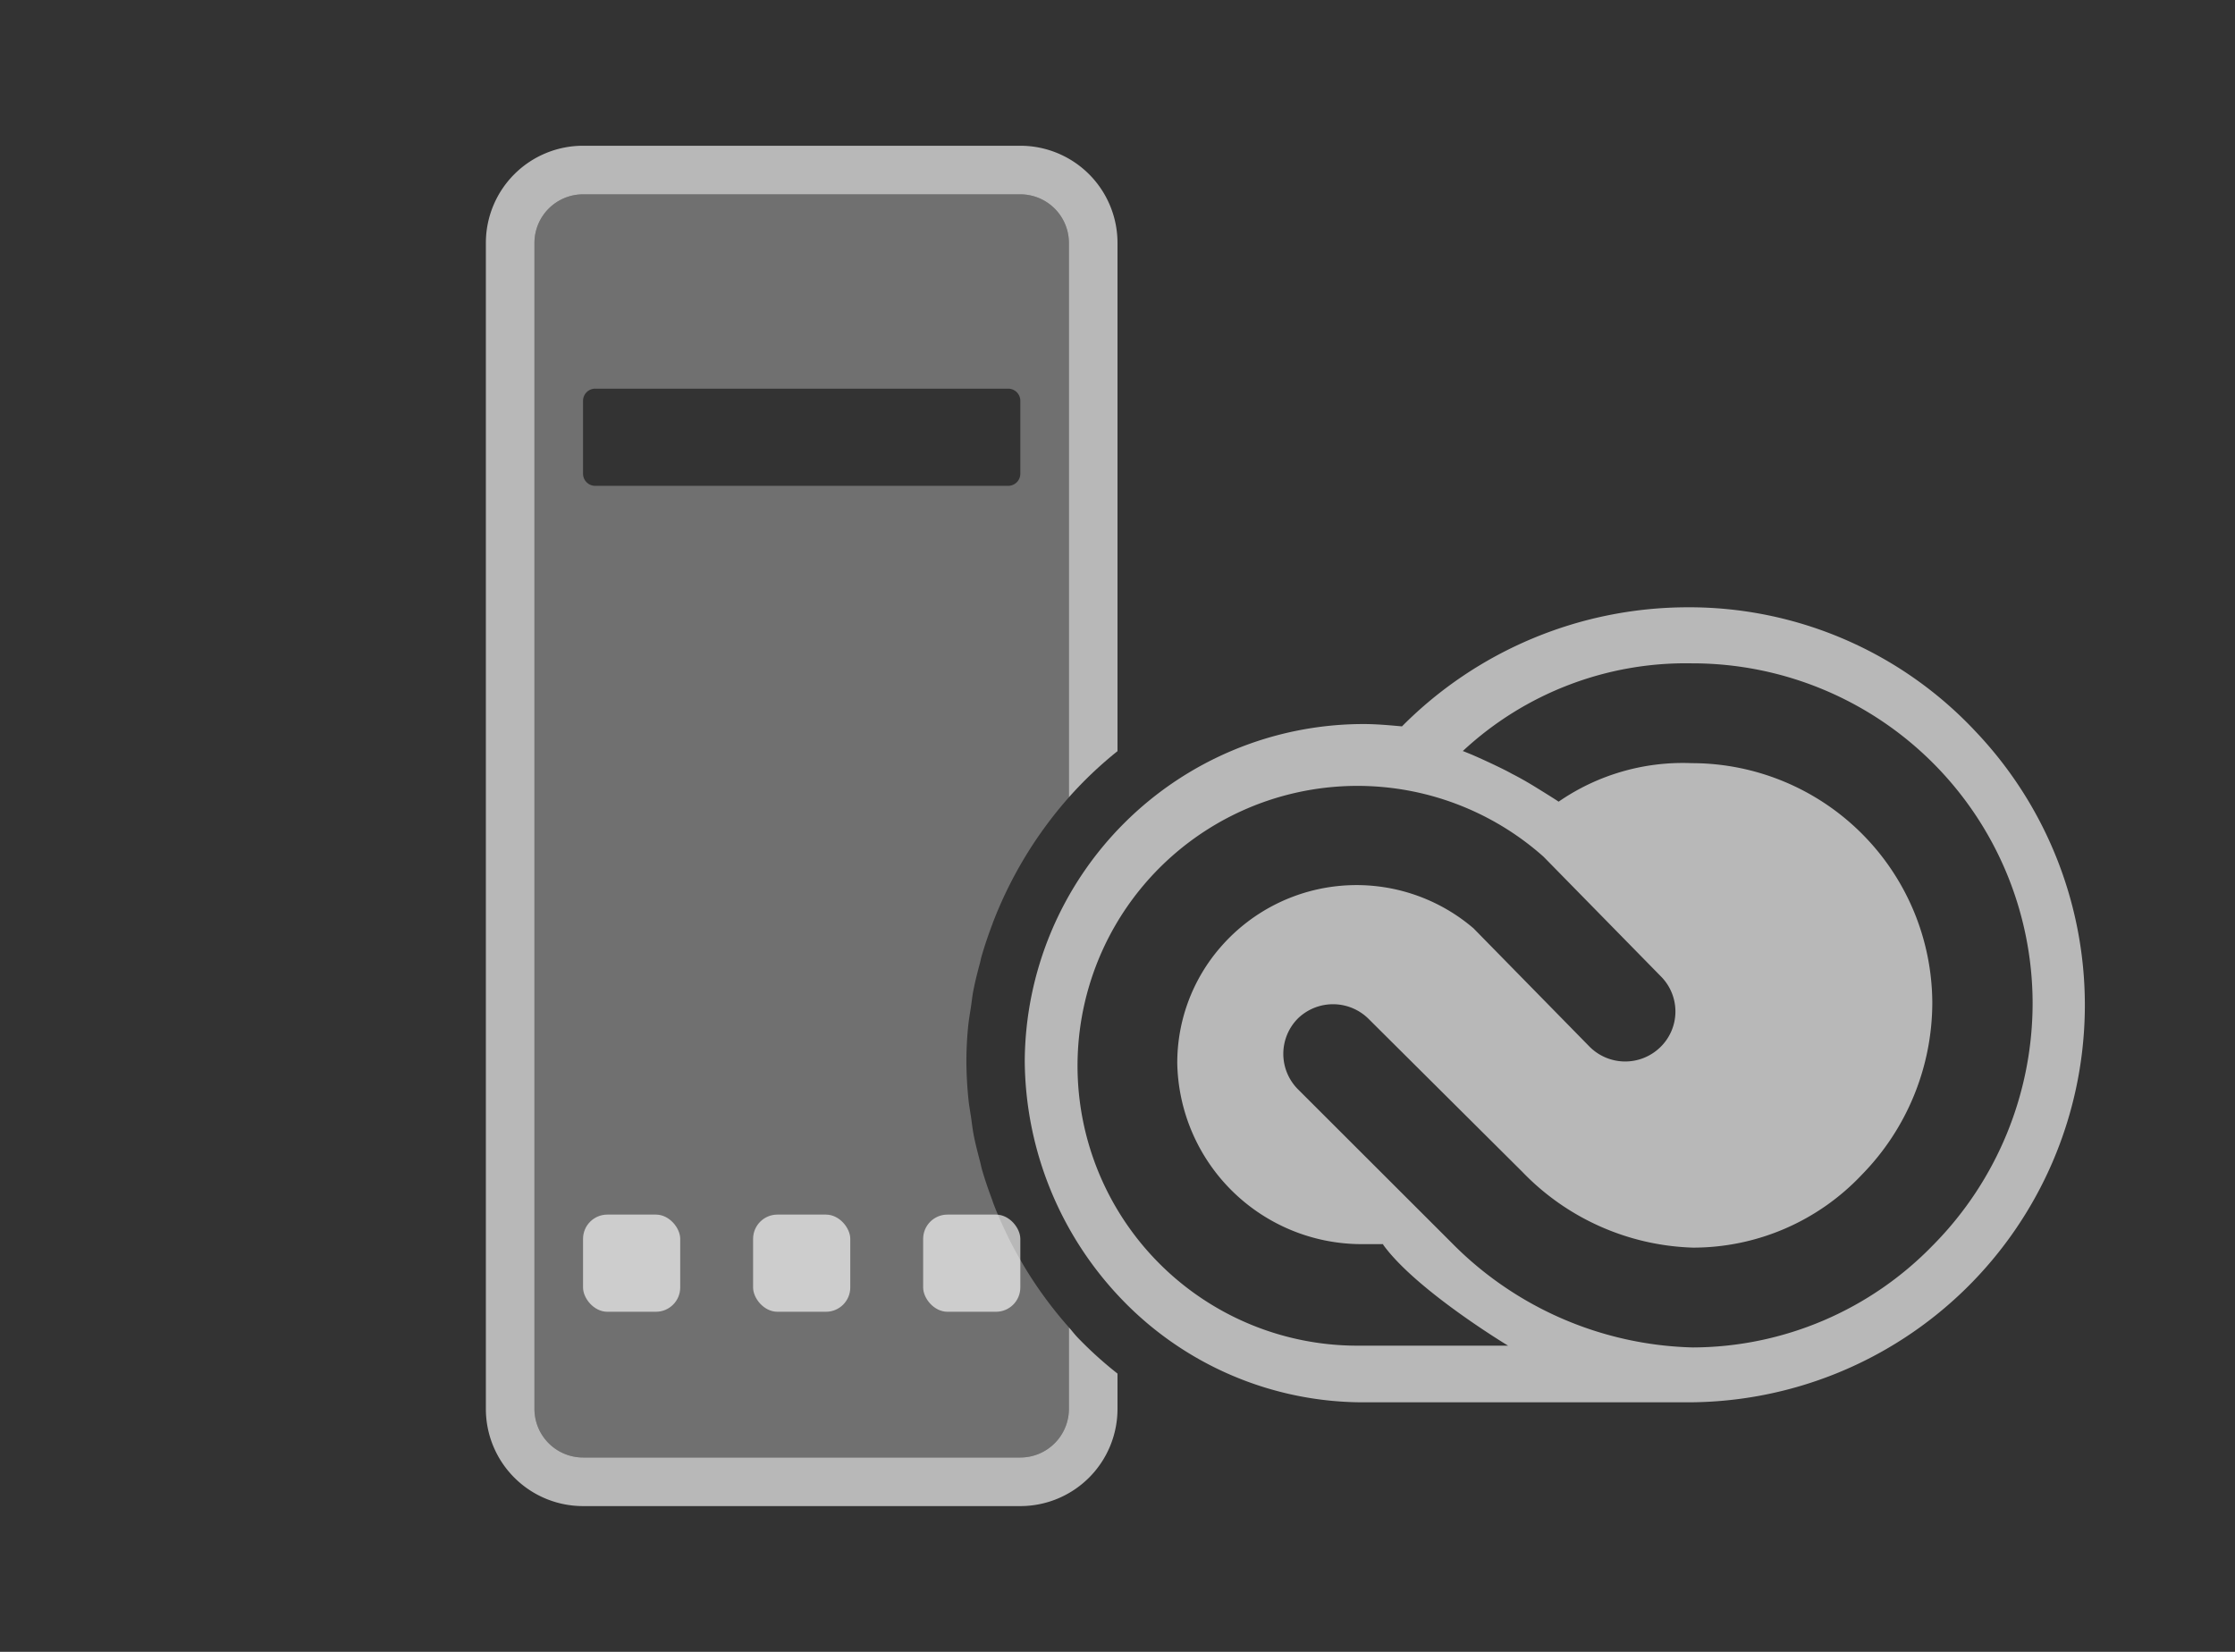 <svg xmlns="http://www.w3.org/2000/svg" width="92" height="68" viewBox="0 0 92 68">
  <rect x="0" y="0" width="92" height="68" fill="#333333" stroke="none"/>
  <defs>
    <style>
      .fill, .fillMedium {
        fill: #fff;
      }

      .fill {
        opacity: 0.65;
        fill-rule: evenodd;
      }

      .fillMedium {
        opacity: 0.3;
      }
    </style>
  </defs>
  <g id="spectrum_icons" data-name="spectrum icons">
    <rect class="fill" x="38" y="50" width="4" height="4" rx="1"/>
    <rect class="fill" x="24" y="50" width="4" height="4" rx="1"/>
    <rect class="fill" x="31" y="50" width="4" height="4" rx="1"/>
  </g>
  <g id="icons">
    <path class="fillMedium" d="M41.497,50.922c-.011-.021-.019-.044-.03-.065-.205-.421-.395-.847-.563-1.282-.026-.066-.045-.134-.07-.2-.147-.395-.286-.793-.403-1.198-.039-.134-.065-.272-.101-.407-.09-.344-.18-.688-.248-1.038-.047-.24-.073-.485-.109-.728-.037-.254-.085-.506-.11-.763-.051-.506-.079-1.017-.083-1.53q0-.726.072-1.456c.027-.277.078-.554.119-.831.031-.206.051-.413.09-.619.074-.385.172-.768.274-1.149.025-.093.041-.188.068-.281.129-.45.281-.895.448-1.336.008-.022.014-.044.023-.066a16.985,16.985,0,0,1,3.124-5.15L44,32.821V10a2.002,2.002,0,0,0-2-2H24a2.002,2.002,0,0,0-2,2V58a2.002,2.002,0,0,0,2,2H42a2.002,2.002,0,0,0,2-2V54.643A16.861,16.861,0,0,1,41.497,50.922ZM24,19.5v-3a.5.5,0,0,1,.5-.5h17a.5.5,0,0,1,.5.5v3a.5.5,0,0,1-.5.5h-17A.5.5,0,0,1,24,19.5Z"/>
    <path id="_256" data-name=" 256" class="fill" d="M81.327,30.118a16.134,16.134,0,0,0-11.881-5.118,16.584,16.584,0,0,0-11.736,4.902c-.531-.048-1.063-.096-1.57-.096A13.953,13.953,0,0,0,42.182,43.695a14.306,14.306,0,0,0,3.912,9.708,13.789,13.789,0,0,0,10.046,4.325H69.445A16.352,16.352,0,0,0,81.327,30.118ZM55.898,55.396a11.522,11.522,0,1,1,7.631-20.136l.048.048,4.806,4.902a2.045,2.045,0,0,1-.048,2.907,2.07,2.07,0,0,1-2.922-.048L60.655,38.216a7.406,7.406,0,0,0-10.408.769,7.253,7.253,0,0,0-1.787,4.782,7.595,7.595,0,0,0,7.534,7.449h.942v.024c1.352,1.874,5.144,4.157,5.144,4.157Zm23.69-4.157A13.831,13.831,0,0,1,69.687,55.469a14.43,14.43,0,0,1-9.949-4.325l-6.327-6.32a2.067,2.067,0,0,1,.024-2.907,2.078,2.078,0,0,1,2.922.048L62.66,48.236A10.177,10.177,0,0,0,69.687,51.36a9.544,9.544,0,0,0,6.955-3.004,10.135,10.135,0,0,0,2.898-7.088,9.905,9.905,0,0,0-9.901-9.852A8.997,8.997,0,0,0,64.157,33.002c-.024-.024-.483-.312-.99-.625-.314-.192-.652-.384-.942-.529-.29-.168-1.159-.577-1.666-.793-.121-.048-.29-.12-.362-.144h.024a13.468,13.468,0,0,1,9.418-3.604A14.007,14.007,0,0,1,83.669,41.268,14.175,14.175,0,0,1,79.588,51.24Z"/>
    <path class="fill" d="M44.349,55.05c-.123-.131-.23-.273-.349-.407V58a2.002,2.002,0,0,1-2,2H24a2.002,2.002,0,0,1-2-2V10a2.002,2.002,0,0,1,2-2H42a2.002,2.002,0,0,1,2,2V32.821a16.284,16.284,0,0,1,2-1.899V10a4,4,0,0,0-4-4H24a4,4,0,0,0-4,4V58a4,4,0,0,0,4,4H42a4,4,0,0,0,4-4V56.545A15.977,15.977,0,0,1,44.349,55.05Z"/>
  </g>
</svg>
